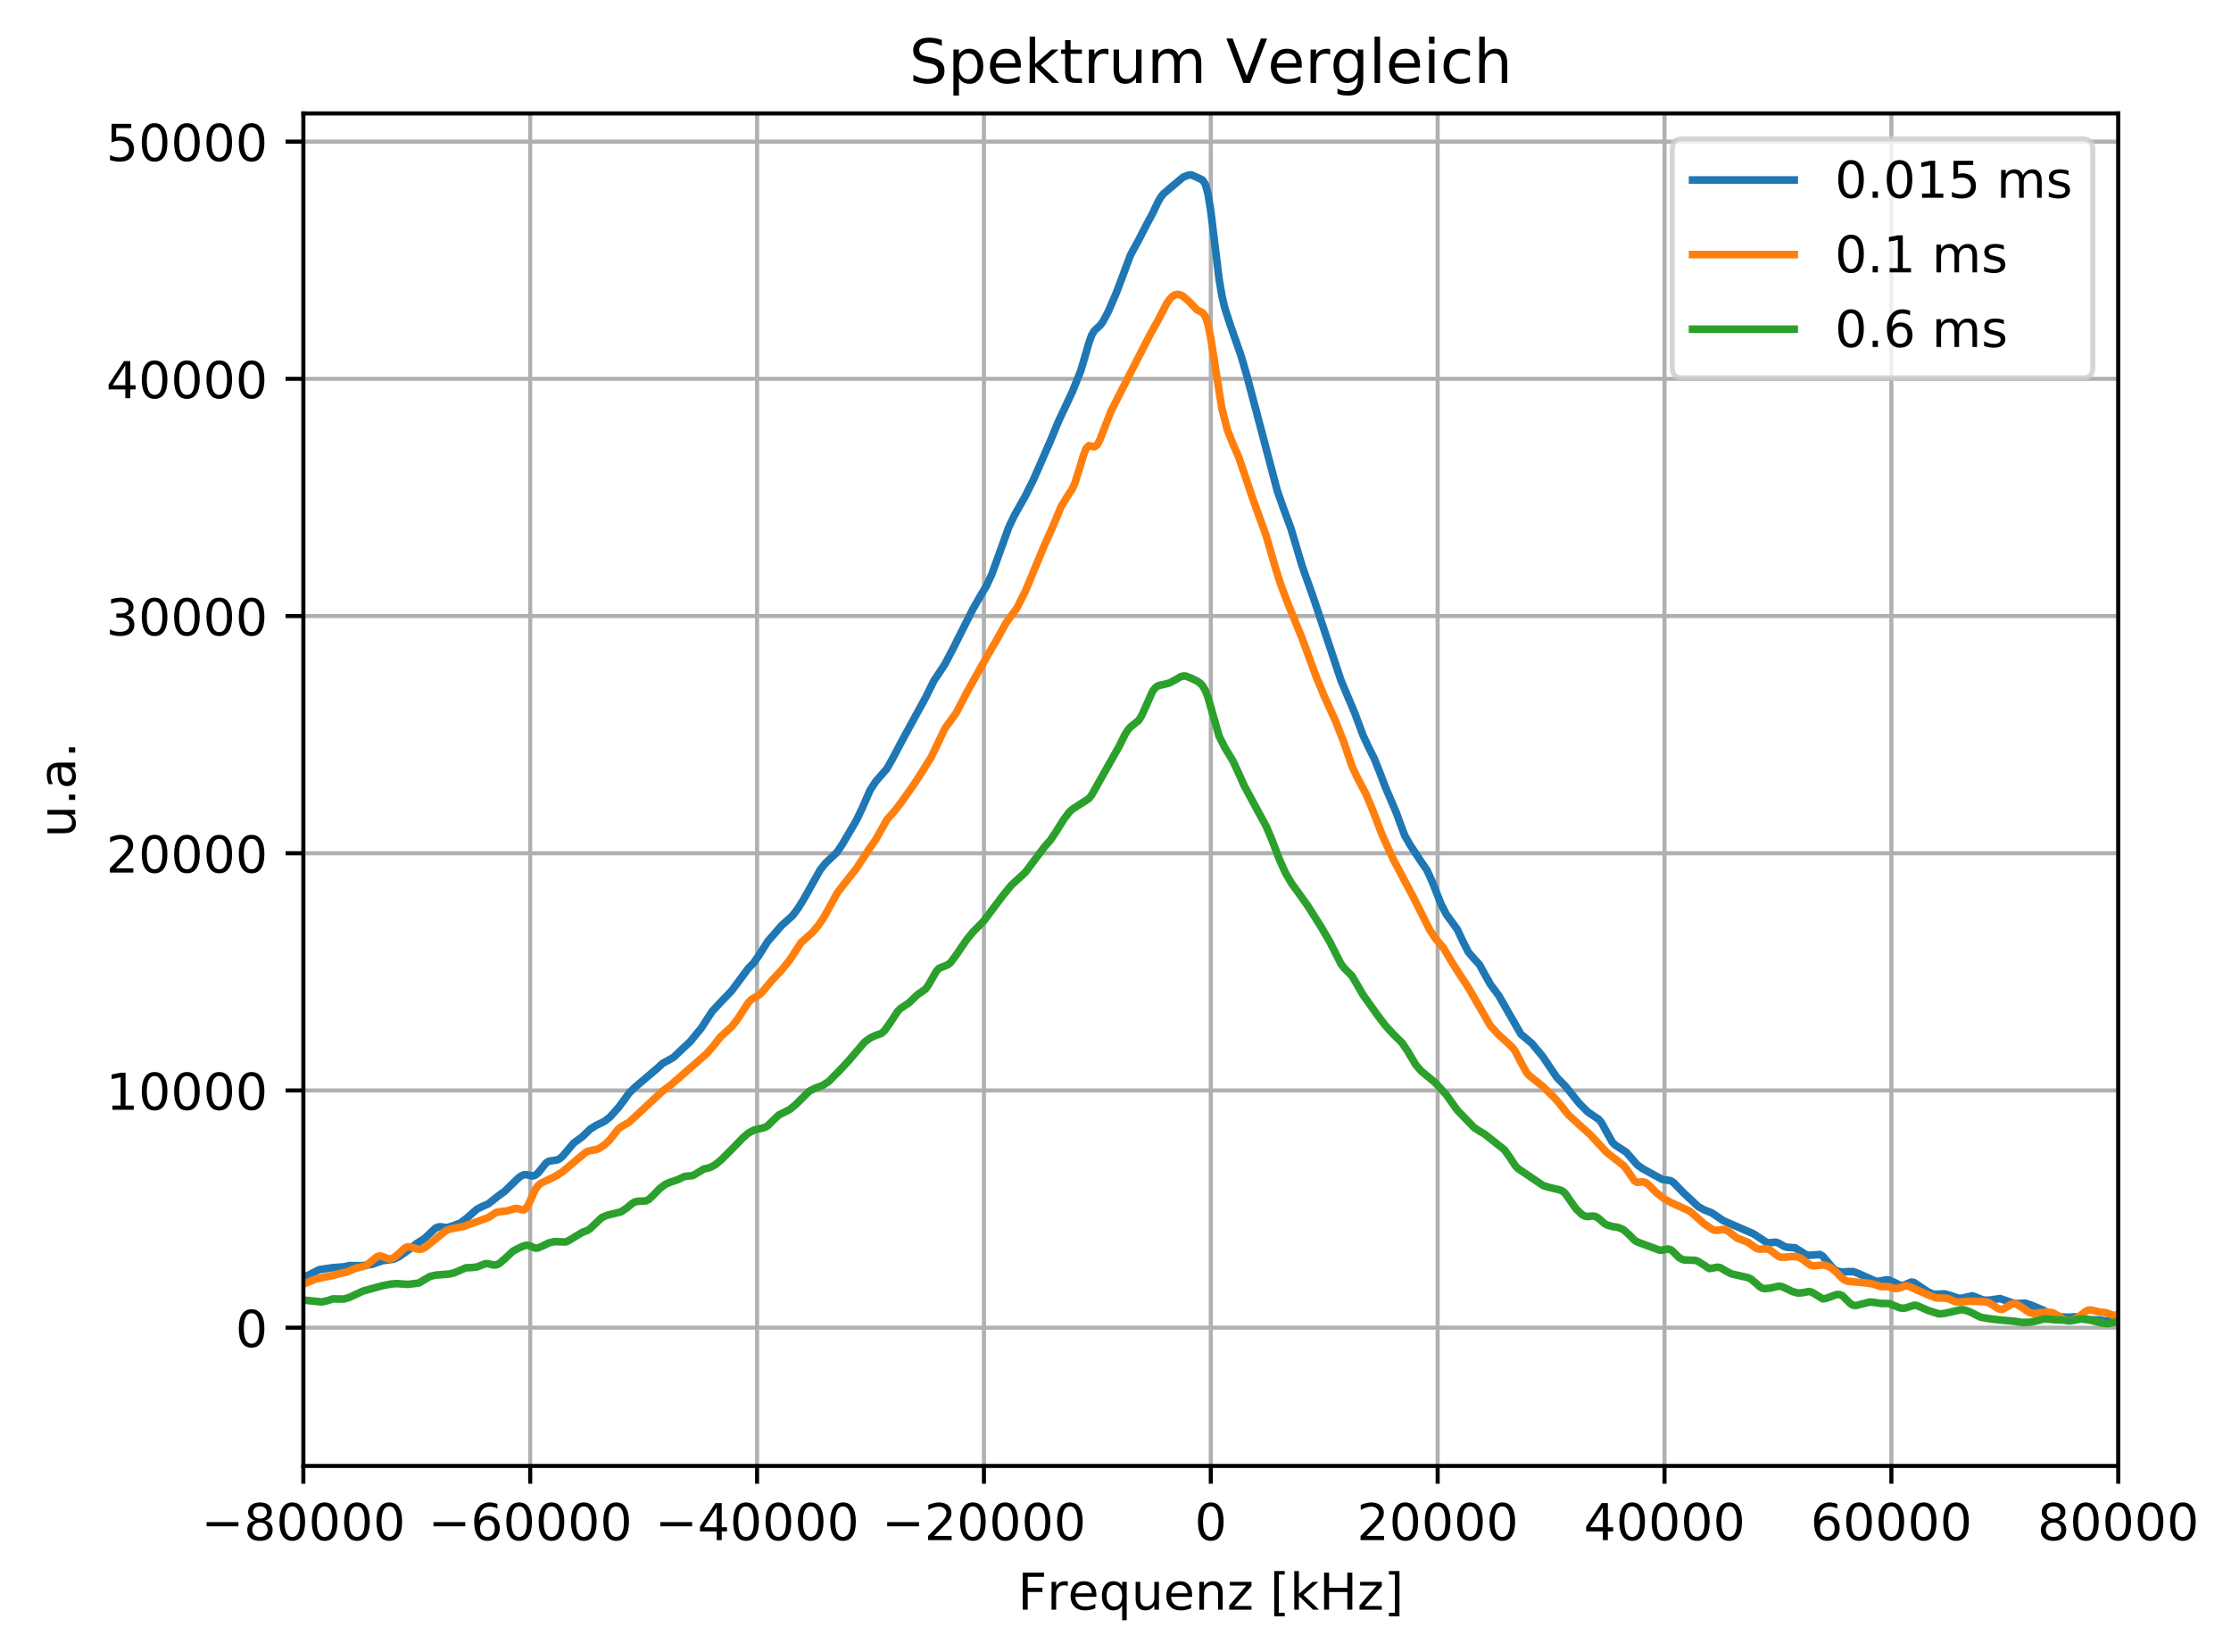 <?xml version="1.0" encoding="utf-8" standalone="no"?>
<!DOCTYPE svg PUBLIC "-//W3C//DTD SVG 1.1//EN"
  "http://www.w3.org/Graphics/SVG/1.1/DTD/svg11.dtd">
<!-- Created with matplotlib (http://matplotlib.org/) -->
<svg height="325pt" version="1.1" viewBox="0 0 439 325" width="439pt" xmlns="http://www.w3.org/2000/svg" xmlns:xlink="http://www.w3.org/1999/xlink">
 <defs>
  <style type="text/css">
*{stroke-linecap:butt;stroke-linejoin:round;}
  </style>
 </defs>
 <g id="figure_1">
  <g id="patch_1">
   <path d="M 0 325.986 
L 439.917 325.986 
L 439.917 0 
L 0 0 
z
" style="fill:#ffffff;"/>
  </g>
  <g id="axes_1">
   <g id="patch_2">
    <path d="M 59.691 288.43 
L 416.811 288.43 
L 416.811 22.318 
L 59.691 22.318 
z
" style="fill:#ffffff;"/>
   </g>
   <g id="matplotlib.axis_1">
    <g id="xtick_1">
     <g id="line2d_1">
      <path clip-path="url(#p0f3b736507)" d="M 59.691 288.43 
L 59.691 22.318 
" style="fill:none;stroke:#b0b0b0;stroke-linecap:square;stroke-width:0.8;"/>
     </g>
     <g id="line2d_2">
      <defs>
       <path d="M 0 0 
L 0 3.5 
" id="m6b8bca18de" style="stroke:#000000;stroke-width:0.8;"/>
      </defs>
      <g>
       <use style="stroke:#000000;stroke-width:0.8;" x="59.691" xlink:href="#m6b8bca18de" y="288.43"/>
      </g>
     </g>
     <g id="text_1">
      <!-- −80000 -->
      <defs>
       <path d="M 10.594 35.5 
L 73.188 35.5 
L 73.188 27.203 
L 10.594 27.203 
z
" id="DejaVuSans-2212"/>
       <path d="M 31.781 34.625 
Q 24.75 34.625 20.719 30.859 
Q 16.703 27.094 16.703 20.516 
Q 16.703 13.922 20.719 10.156 
Q 24.75 6.391 31.781 6.391 
Q 38.812 6.391 42.859 10.172 
Q 46.922 13.969 46.922 20.516 
Q 46.922 27.094 42.891 30.859 
Q 38.875 34.625 31.781 34.625 
M 21.922 38.812 
Q 15.578 40.375 12.031 44.719 
Q 8.5 49.078 8.5 55.328 
Q 8.5 64.062 14.719 69.141 
Q 20.953 74.219 31.781 74.219 
Q 42.672 74.219 48.875 69.141 
Q 55.078 64.062 55.078 55.328 
Q 55.078 49.078 51.531 44.719 
Q 48 40.375 41.703 38.812 
Q 48.828 37.156 52.797 32.312 
Q 56.781 27.484 56.781 20.516 
Q 56.781 9.906 50.312 4.234 
Q 43.844 -1.422 31.781 -1.422 
Q 19.734 -1.422 13.25 4.234 
Q 6.781 9.906 6.781 20.516 
Q 6.781 27.484 10.781 32.312 
Q 14.797 37.156 21.922 38.812 
M 18.312 54.391 
Q 18.312 48.734 21.844 45.562 
Q 25.391 42.391 31.781 42.391 
Q 38.141 42.391 41.719 45.562 
Q 45.312 48.734 45.312 54.391 
Q 45.312 60.062 41.719 63.234 
Q 38.141 66.406 31.781 66.406 
Q 25.391 66.406 21.844 63.234 
Q 18.312 60.062 18.312 54.391 
" id="DejaVuSans-38"/>
       <path d="M 31.781 66.406 
Q 24.172 66.406 20.328 58.906 
Q 16.5 51.422 16.5 36.375 
Q 16.5 21.391 20.328 13.891 
Q 24.172 6.391 31.781 6.391 
Q 39.453 6.391 43.281 13.891 
Q 47.125 21.391 47.125 36.375 
Q 47.125 51.422 43.281 58.906 
Q 39.453 66.406 31.781 66.406 
M 31.781 74.219 
Q 44.047 74.219 50.516 64.516 
Q 56.984 54.828 56.984 36.375 
Q 56.984 17.969 50.516 8.266 
Q 44.047 -1.422 31.781 -1.422 
Q 19.531 -1.422 13.062 8.266 
Q 6.594 17.969 6.594 36.375 
Q 6.594 54.828 13.062 64.516 
Q 19.531 74.219 31.781 74.219 
" id="DejaVuSans-30"/>
      </defs>
      <g transform="translate(39.595 303.029)scale(0.1 -0.1)">
       <use xlink:href="#DejaVuSans-2212"/>
       <use x="83.789" xlink:href="#DejaVuSans-38"/>
       <use x="147.412" xlink:href="#DejaVuSans-30"/>
       <use x="211.035" xlink:href="#DejaVuSans-30"/>
       <use x="274.658" xlink:href="#DejaVuSans-30"/>
       <use x="338.281" xlink:href="#DejaVuSans-30"/>
      </g>
     </g>
    </g>
    <g id="xtick_2">
     <g id="line2d_3">
      <path clip-path="url(#p0f3b736507)" d="M 104.331 288.43 
L 104.331 22.318 
" style="fill:none;stroke:#b0b0b0;stroke-linecap:square;stroke-width:0.8;"/>
     </g>
     <g id="line2d_4">
      <g>
       <use style="stroke:#000000;stroke-width:0.8;" x="104.331" xlink:href="#m6b8bca18de" y="288.43"/>
      </g>
     </g>
     <g id="text_2">
      <!-- −60000 -->
      <defs>
       <path d="M 33.016 40.375 
Q 26.375 40.375 22.484 35.828 
Q 18.609 31.297 18.609 23.391 
Q 18.609 15.531 22.484 10.953 
Q 26.375 6.391 33.016 6.391 
Q 39.656 6.391 43.531 10.953 
Q 47.406 15.531 47.406 23.391 
Q 47.406 31.297 43.531 35.828 
Q 39.656 40.375 33.016 40.375 
M 52.594 71.297 
L 52.594 62.312 
Q 48.875 64.062 45.094 64.984 
Q 41.312 65.922 37.594 65.922 
Q 27.828 65.922 22.672 59.328 
Q 17.531 52.734 16.797 39.406 
Q 19.672 43.656 24.016 45.922 
Q 28.375 48.188 33.594 48.188 
Q 44.578 48.188 50.953 41.516 
Q 57.328 34.859 57.328 23.391 
Q 57.328 12.156 50.688 5.359 
Q 44.047 -1.422 33.016 -1.422 
Q 20.359 -1.422 13.672 8.266 
Q 6.984 17.969 6.984 36.375 
Q 6.984 53.656 15.188 63.938 
Q 23.391 74.219 37.203 74.219 
Q 40.922 74.219 44.703 73.484 
Q 48.484 72.75 52.594 71.297 
" id="DejaVuSans-36"/>
      </defs>
      <g transform="translate(84.235 303.029)scale(0.1 -0.1)">
       <use xlink:href="#DejaVuSans-2212"/>
       <use x="83.789" xlink:href="#DejaVuSans-36"/>
       <use x="147.412" xlink:href="#DejaVuSans-30"/>
       <use x="211.035" xlink:href="#DejaVuSans-30"/>
       <use x="274.658" xlink:href="#DejaVuSans-30"/>
       <use x="338.281" xlink:href="#DejaVuSans-30"/>
      </g>
     </g>
    </g>
    <g id="xtick_3">
     <g id="line2d_5">
      <path clip-path="url(#p0f3b736507)" d="M 148.971 288.43 
L 148.971 22.318 
" style="fill:none;stroke:#b0b0b0;stroke-linecap:square;stroke-width:0.8;"/>
     </g>
     <g id="line2d_6">
      <g>
       <use style="stroke:#000000;stroke-width:0.8;" x="148.971" xlink:href="#m6b8bca18de" y="288.43"/>
      </g>
     </g>
     <g id="text_3">
      <!-- −40000 -->
      <defs>
       <path d="M 37.797 64.312 
L 12.891 25.391 
L 37.797 25.391 
z
M 35.203 72.906 
L 47.609 72.906 
L 47.609 25.391 
L 58.016 25.391 
L 58.016 17.188 
L 47.609 17.188 
L 47.609 0 
L 37.797 0 
L 37.797 17.188 
L 4.891 17.188 
L 4.891 26.703 
z
" id="DejaVuSans-34"/>
      </defs>
      <g transform="translate(128.875 303.029)scale(0.1 -0.1)">
       <use xlink:href="#DejaVuSans-2212"/>
       <use x="83.789" xlink:href="#DejaVuSans-34"/>
       <use x="147.412" xlink:href="#DejaVuSans-30"/>
       <use x="211.035" xlink:href="#DejaVuSans-30"/>
       <use x="274.658" xlink:href="#DejaVuSans-30"/>
       <use x="338.281" xlink:href="#DejaVuSans-30"/>
      </g>
     </g>
    </g>
    <g id="xtick_4">
     <g id="line2d_7">
      <path clip-path="url(#p0f3b736507)" d="M 193.611 288.43 
L 193.611 22.318 
" style="fill:none;stroke:#b0b0b0;stroke-linecap:square;stroke-width:0.8;"/>
     </g>
     <g id="line2d_8">
      <g>
       <use style="stroke:#000000;stroke-width:0.8;" x="193.611" xlink:href="#m6b8bca18de" y="288.43"/>
      </g>
     </g>
     <g id="text_4">
      <!-- −20000 -->
      <defs>
       <path d="M 19.188 8.297 
L 53.609 8.297 
L 53.609 0 
L 7.328 0 
L 7.328 8.297 
Q 12.938 14.109 22.625 23.891 
Q 32.328 33.688 34.812 36.531 
Q 39.547 41.844 41.422 45.531 
Q 43.312 49.219 43.312 52.781 
Q 43.312 58.594 39.234 62.25 
Q 35.156 65.922 28.609 65.922 
Q 23.969 65.922 18.812 64.312 
Q 13.672 62.703 7.812 59.422 
L 7.812 69.391 
Q 13.766 71.781 18.938 73 
Q 24.125 74.219 28.422 74.219 
Q 39.75 74.219 46.484 68.547 
Q 53.219 62.891 53.219 53.422 
Q 53.219 48.922 51.531 44.891 
Q 49.859 40.875 45.406 35.406 
Q 44.188 33.984 37.641 27.219 
Q 31.109 20.453 19.188 8.297 
" id="DejaVuSans-32"/>
      </defs>
      <g transform="translate(173.515 303.029)scale(0.1 -0.1)">
       <use xlink:href="#DejaVuSans-2212"/>
       <use x="83.789" xlink:href="#DejaVuSans-32"/>
       <use x="147.412" xlink:href="#DejaVuSans-30"/>
       <use x="211.035" xlink:href="#DejaVuSans-30"/>
       <use x="274.658" xlink:href="#DejaVuSans-30"/>
       <use x="338.281" xlink:href="#DejaVuSans-30"/>
      </g>
     </g>
    </g>
    <g id="xtick_5">
     <g id="line2d_9">
      <path clip-path="url(#p0f3b736507)" d="M 238.251 288.43 
L 238.251 22.318 
" style="fill:none;stroke:#b0b0b0;stroke-linecap:square;stroke-width:0.8;"/>
     </g>
     <g id="line2d_10">
      <g>
       <use style="stroke:#000000;stroke-width:0.8;" x="238.251" xlink:href="#m6b8bca18de" y="288.43"/>
      </g>
     </g>
     <g id="text_5">
      <!-- 0 -->
      <g transform="translate(235.069 303.029)scale(0.1 -0.1)">
       <use xlink:href="#DejaVuSans-30"/>
      </g>
     </g>
    </g>
    <g id="xtick_6">
     <g id="line2d_11">
      <path clip-path="url(#p0f3b736507)" d="M 282.891 288.43 
L 282.891 22.318 
" style="fill:none;stroke:#b0b0b0;stroke-linecap:square;stroke-width:0.8;"/>
     </g>
     <g id="line2d_12">
      <g>
       <use style="stroke:#000000;stroke-width:0.8;" x="282.891" xlink:href="#m6b8bca18de" y="288.43"/>
      </g>
     </g>
     <g id="text_6">
      <!-- 20000 -->
      <g transform="translate(266.984 303.029)scale(0.1 -0.1)">
       <use xlink:href="#DejaVuSans-32"/>
       <use x="63.623" xlink:href="#DejaVuSans-30"/>
       <use x="127.246" xlink:href="#DejaVuSans-30"/>
       <use x="190.869" xlink:href="#DejaVuSans-30"/>
       <use x="254.492" xlink:href="#DejaVuSans-30"/>
      </g>
     </g>
    </g>
    <g id="xtick_7">
     <g id="line2d_13">
      <path clip-path="url(#p0f3b736507)" d="M 327.531 288.43 
L 327.531 22.318 
" style="fill:none;stroke:#b0b0b0;stroke-linecap:square;stroke-width:0.8;"/>
     </g>
     <g id="line2d_14">
      <g>
       <use style="stroke:#000000;stroke-width:0.8;" x="327.531" xlink:href="#m6b8bca18de" y="288.43"/>
      </g>
     </g>
     <g id="text_7">
      <!-- 40000 -->
      <g transform="translate(311.624 303.029)scale(0.1 -0.1)">
       <use xlink:href="#DejaVuSans-34"/>
       <use x="63.623" xlink:href="#DejaVuSans-30"/>
       <use x="127.246" xlink:href="#DejaVuSans-30"/>
       <use x="190.869" xlink:href="#DejaVuSans-30"/>
       <use x="254.492" xlink:href="#DejaVuSans-30"/>
      </g>
     </g>
    </g>
    <g id="xtick_8">
     <g id="line2d_15">
      <path clip-path="url(#p0f3b736507)" d="M 372.171 288.43 
L 372.171 22.318 
" style="fill:none;stroke:#b0b0b0;stroke-linecap:square;stroke-width:0.8;"/>
     </g>
     <g id="line2d_16">
      <g>
       <use style="stroke:#000000;stroke-width:0.8;" x="372.171" xlink:href="#m6b8bca18de" y="288.43"/>
      </g>
     </g>
     <g id="text_8">
      <!-- 60000 -->
      <g transform="translate(356.264 303.029)scale(0.1 -0.1)">
       <use xlink:href="#DejaVuSans-36"/>
       <use x="63.623" xlink:href="#DejaVuSans-30"/>
       <use x="127.246" xlink:href="#DejaVuSans-30"/>
       <use x="190.869" xlink:href="#DejaVuSans-30"/>
       <use x="254.492" xlink:href="#DejaVuSans-30"/>
      </g>
     </g>
    </g>
    <g id="xtick_9">
     <g id="line2d_17">
      <path clip-path="url(#p0f3b736507)" d="M 416.811 288.43 
L 416.811 22.318 
" style="fill:none;stroke:#b0b0b0;stroke-linecap:square;stroke-width:0.8;"/>
     </g>
     <g id="line2d_18">
      <g>
       <use style="stroke:#000000;stroke-width:0.8;" x="416.811" xlink:href="#m6b8bca18de" y="288.43"/>
      </g>
     </g>
     <g id="text_9">
      <!-- 80000 -->
      <g transform="translate(400.904 303.029)scale(0.1 -0.1)">
       <use xlink:href="#DejaVuSans-38"/>
       <use x="63.623" xlink:href="#DejaVuSans-30"/>
       <use x="127.246" xlink:href="#DejaVuSans-30"/>
       <use x="190.869" xlink:href="#DejaVuSans-30"/>
       <use x="254.492" xlink:href="#DejaVuSans-30"/>
      </g>
     </g>
    </g>
    <g id="text_10">
     <!-- Frequenz [kHz] -->
     <defs>
      <path d="M 9.812 72.906 
L 51.703 72.906 
L 51.703 64.594 
L 19.672 64.594 
L 19.672 43.109 
L 48.578 43.109 
L 48.578 34.812 
L 19.672 34.812 
L 19.672 0 
L 9.812 0 
z
" id="DejaVuSans-46"/>
      <path d="M 41.109 46.297 
Q 39.594 47.172 37.812 47.578 
Q 36.031 48 33.891 48 
Q 26.266 48 22.188 43.047 
Q 18.109 38.094 18.109 28.812 
L 18.109 0 
L 9.078 0 
L 9.078 54.688 
L 18.109 54.688 
L 18.109 46.188 
Q 20.953 51.172 25.484 53.578 
Q 30.031 56 36.531 56 
Q 37.453 56 38.578 55.875 
Q 39.703 55.766 41.062 55.516 
z
" id="DejaVuSans-72"/>
      <path d="M 56.203 29.594 
L 56.203 25.203 
L 14.891 25.203 
Q 15.484 15.922 20.484 11.062 
Q 25.484 6.203 34.422 6.203 
Q 39.594 6.203 44.453 7.469 
Q 49.312 8.734 54.109 11.281 
L 54.109 2.781 
Q 49.266 0.734 44.188 -0.344 
Q 39.109 -1.422 33.891 -1.422 
Q 20.797 -1.422 13.156 6.188 
Q 5.516 13.812 5.516 26.812 
Q 5.516 40.234 12.766 48.109 
Q 20.016 56 32.328 56 
Q 43.359 56 49.781 48.891 
Q 56.203 41.797 56.203 29.594 
M 47.219 32.234 
Q 47.125 39.594 43.094 43.984 
Q 39.062 48.391 32.422 48.391 
Q 24.906 48.391 20.391 44.141 
Q 15.875 39.891 15.188 32.172 
z
" id="DejaVuSans-65"/>
      <path d="M 14.797 27.297 
Q 14.797 17.391 18.875 11.75 
Q 22.953 6.109 30.078 6.109 
Q 37.203 6.109 41.297 11.75 
Q 45.406 17.391 45.406 27.297 
Q 45.406 37.203 41.297 42.844 
Q 37.203 48.484 30.078 48.484 
Q 22.953 48.484 18.875 42.844 
Q 14.797 37.203 14.797 27.297 
M 45.406 8.203 
Q 42.578 3.328 38.25 0.953 
Q 33.938 -1.422 27.875 -1.422 
Q 17.969 -1.422 11.734 6.484 
Q 5.516 14.406 5.516 27.297 
Q 5.516 40.188 11.734 48.094 
Q 17.969 56 27.875 56 
Q 33.938 56 38.25 53.625 
Q 42.578 51.266 45.406 46.391 
L 45.406 54.688 
L 54.391 54.688 
L 54.391 -20.797 
L 45.406 -20.797 
z
" id="DejaVuSans-71"/>
      <path d="M 8.5 21.578 
L 8.5 54.688 
L 17.484 54.688 
L 17.484 21.922 
Q 17.484 14.156 20.5 10.266 
Q 23.531 6.391 29.594 6.391 
Q 36.859 6.391 41.078 11.031 
Q 45.312 15.672 45.312 23.688 
L 45.312 54.688 
L 54.297 54.688 
L 54.297 0 
L 45.312 0 
L 45.312 8.406 
Q 42.047 3.422 37.719 1 
Q 33.406 -1.422 27.688 -1.422 
Q 18.266 -1.422 13.375 4.438 
Q 8.5 10.297 8.5 21.578 
M 31.109 56 
z
" id="DejaVuSans-75"/>
      <path d="M 54.891 33.016 
L 54.891 0 
L 45.906 0 
L 45.906 32.719 
Q 45.906 40.484 42.875 44.328 
Q 39.844 48.188 33.797 48.188 
Q 26.516 48.188 22.312 43.547 
Q 18.109 38.922 18.109 30.906 
L 18.109 0 
L 9.078 0 
L 9.078 54.688 
L 18.109 54.688 
L 18.109 46.188 
Q 21.344 51.125 25.703 53.562 
Q 30.078 56 35.797 56 
Q 45.219 56 50.047 50.172 
Q 54.891 44.344 54.891 33.016 
" id="DejaVuSans-6e"/>
      <path d="M 5.516 54.688 
L 48.188 54.688 
L 48.188 46.484 
L 14.406 7.172 
L 48.188 7.172 
L 48.188 0 
L 4.297 0 
L 4.297 8.203 
L 38.094 47.516 
L 5.516 47.516 
z
" id="DejaVuSans-7a"/>
      <path id="DejaVuSans-20"/>
      <path d="M 8.594 75.984 
L 29.297 75.984 
L 29.297 69 
L 17.578 69 
L 17.578 -6.203 
L 29.297 -6.203 
L 29.297 -13.188 
L 8.594 -13.188 
z
" id="DejaVuSans-5b"/>
      <path d="M 9.078 75.984 
L 18.109 75.984 
L 18.109 31.109 
L 44.922 54.688 
L 56.391 54.688 
L 27.391 29.109 
L 57.625 0 
L 45.906 0 
L 18.109 26.703 
L 18.109 0 
L 9.078 0 
z
" id="DejaVuSans-6b"/>
      <path d="M 9.812 72.906 
L 19.672 72.906 
L 19.672 43.016 
L 55.516 43.016 
L 55.516 72.906 
L 65.375 72.906 
L 65.375 0 
L 55.516 0 
L 55.516 34.719 
L 19.672 34.719 
L 19.672 0 
L 9.812 0 
z
" id="DejaVuSans-48"/>
      <path d="M 30.422 75.984 
L 30.422 -13.188 
L 9.719 -13.188 
L 9.719 -6.203 
L 21.391 -6.203 
L 21.391 69 
L 9.719 69 
L 9.719 75.984 
z
" id="DejaVuSans-5d"/>
     </defs>
     <g transform="translate(200.267 316.707)scale(0.1 -0.1)">
      <use xlink:href="#DejaVuSans-46"/>
      <use x="57.41" xlink:href="#DejaVuSans-72"/>
      <use x="98.492" xlink:href="#DejaVuSans-65"/>
      <use x="160.016" xlink:href="#DejaVuSans-71"/>
      <use x="223.492" xlink:href="#DejaVuSans-75"/>
      <use x="286.871" xlink:href="#DejaVuSans-65"/>
      <use x="348.395" xlink:href="#DejaVuSans-6e"/>
      <use x="411.773" xlink:href="#DejaVuSans-7a"/>
      <use x="464.264" xlink:href="#DejaVuSans-20"/>
      <use x="496.051" xlink:href="#DejaVuSans-5b"/>
      <use x="535.064" xlink:href="#DejaVuSans-6b"/>
      <use x="592.975" xlink:href="#DejaVuSans-48"/>
      <use x="668.17" xlink:href="#DejaVuSans-7a"/>
      <use x="720.66" xlink:href="#DejaVuSans-5d"/>
     </g>
    </g>
   </g>
   <g id="matplotlib.axis_2">
    <g id="ytick_1">
     <g id="line2d_19">
      <path clip-path="url(#p0f3b736507)" d="M 59.691 261.22 
L 416.811 261.22 
" style="fill:none;stroke:#b0b0b0;stroke-linecap:square;stroke-width:0.8;"/>
     </g>
     <g id="line2d_20">
      <defs>
       <path d="M 0 0 
L -3.5 0 
" id="m1552a49fc6" style="stroke:#000000;stroke-width:0.8;"/>
      </defs>
      <g>
       <use style="stroke:#000000;stroke-width:0.8;" x="59.691" xlink:href="#m1552a49fc6" y="261.22"/>
      </g>
     </g>
     <g id="text_11">
      <!-- 0 -->
      <g transform="translate(46.328 265.019)scale(0.1 -0.1)">
       <use xlink:href="#DejaVuSans-30"/>
      </g>
     </g>
    </g>
    <g id="ytick_2">
     <g id="line2d_21">
      <path clip-path="url(#p0f3b736507)" d="M 59.691 214.55 
L 416.811 214.55 
" style="fill:none;stroke:#b0b0b0;stroke-linecap:square;stroke-width:0.8;"/>
     </g>
     <g id="line2d_22">
      <g>
       <use style="stroke:#000000;stroke-width:0.8;" x="59.691" xlink:href="#m1552a49fc6" y="214.55"/>
      </g>
     </g>
     <g id="text_12">
      <!-- 10000 -->
      <defs>
       <path d="M 12.406 8.297 
L 28.516 8.297 
L 28.516 63.922 
L 10.984 60.406 
L 10.984 69.391 
L 28.422 72.906 
L 38.281 72.906 
L 38.281 8.297 
L 54.391 8.297 
L 54.391 0 
L 12.406 0 
z
" id="DejaVuSans-31"/>
      </defs>
      <g transform="translate(20.878 218.349)scale(0.1 -0.1)">
       <use xlink:href="#DejaVuSans-31"/>
       <use x="63.623" xlink:href="#DejaVuSans-30"/>
       <use x="127.246" xlink:href="#DejaVuSans-30"/>
       <use x="190.869" xlink:href="#DejaVuSans-30"/>
       <use x="254.492" xlink:href="#DejaVuSans-30"/>
      </g>
     </g>
    </g>
    <g id="ytick_3">
     <g id="line2d_23">
      <path clip-path="url(#p0f3b736507)" d="M 59.691 167.88 
L 416.811 167.88 
" style="fill:none;stroke:#b0b0b0;stroke-linecap:square;stroke-width:0.8;"/>
     </g>
     <g id="line2d_24">
      <g>
       <use style="stroke:#000000;stroke-width:0.8;" x="59.691" xlink:href="#m1552a49fc6" y="167.88"/>
      </g>
     </g>
     <g id="text_13">
      <!-- 20000 -->
      <g transform="translate(20.878 171.679)scale(0.1 -0.1)">
       <use xlink:href="#DejaVuSans-32"/>
       <use x="63.623" xlink:href="#DejaVuSans-30"/>
       <use x="127.246" xlink:href="#DejaVuSans-30"/>
       <use x="190.869" xlink:href="#DejaVuSans-30"/>
       <use x="254.492" xlink:href="#DejaVuSans-30"/>
      </g>
     </g>
    </g>
    <g id="ytick_4">
     <g id="line2d_25">
      <path clip-path="url(#p0f3b736507)" d="M 59.691 121.209 
L 416.811 121.209 
" style="fill:none;stroke:#b0b0b0;stroke-linecap:square;stroke-width:0.8;"/>
     </g>
     <g id="line2d_26">
      <g>
       <use style="stroke:#000000;stroke-width:0.8;" x="59.691" xlink:href="#m1552a49fc6" y="121.209"/>
      </g>
     </g>
     <g id="text_14">
      <!-- 30000 -->
      <defs>
       <path d="M 40.578 39.312 
Q 47.656 37.797 51.625 33 
Q 55.609 28.219 55.609 21.188 
Q 55.609 10.406 48.188 4.484 
Q 40.766 -1.422 27.094 -1.422 
Q 22.516 -1.422 17.656 -0.516 
Q 12.797 0.391 7.625 2.203 
L 7.625 11.719 
Q 11.719 9.328 16.594 8.109 
Q 21.484 6.891 26.812 6.891 
Q 36.078 6.891 40.938 10.547 
Q 45.797 14.203 45.797 21.188 
Q 45.797 27.641 41.281 31.266 
Q 36.766 34.906 28.719 34.906 
L 20.219 34.906 
L 20.219 43.016 
L 29.109 43.016 
Q 36.375 43.016 40.234 45.922 
Q 44.094 48.828 44.094 54.297 
Q 44.094 59.906 40.109 62.906 
Q 36.141 65.922 28.719 65.922 
Q 24.656 65.922 20.016 65.031 
Q 15.375 64.156 9.812 62.312 
L 9.812 71.094 
Q 15.438 72.656 20.344 73.438 
Q 25.25 74.219 29.594 74.219 
Q 40.828 74.219 47.359 69.109 
Q 53.906 64.016 53.906 55.328 
Q 53.906 49.266 50.438 45.094 
Q 46.969 40.922 40.578 39.312 
" id="DejaVuSans-33"/>
      </defs>
      <g transform="translate(20.878 125.008)scale(0.1 -0.1)">
       <use xlink:href="#DejaVuSans-33"/>
       <use x="63.623" xlink:href="#DejaVuSans-30"/>
       <use x="127.246" xlink:href="#DejaVuSans-30"/>
       <use x="190.869" xlink:href="#DejaVuSans-30"/>
       <use x="254.492" xlink:href="#DejaVuSans-30"/>
      </g>
     </g>
    </g>
    <g id="ytick_5">
     <g id="line2d_27">
      <path clip-path="url(#p0f3b736507)" d="M 59.691 74.539 
L 416.811 74.539 
" style="fill:none;stroke:#b0b0b0;stroke-linecap:square;stroke-width:0.8;"/>
     </g>
     <g id="line2d_28">
      <g>
       <use style="stroke:#000000;stroke-width:0.8;" x="59.691" xlink:href="#m1552a49fc6" y="74.539"/>
      </g>
     </g>
     <g id="text_15">
      <!-- 40000 -->
      <g transform="translate(20.878 78.338)scale(0.1 -0.1)">
       <use xlink:href="#DejaVuSans-34"/>
       <use x="63.623" xlink:href="#DejaVuSans-30"/>
       <use x="127.246" xlink:href="#DejaVuSans-30"/>
       <use x="190.869" xlink:href="#DejaVuSans-30"/>
       <use x="254.492" xlink:href="#DejaVuSans-30"/>
      </g>
     </g>
    </g>
    <g id="ytick_6">
     <g id="line2d_29">
      <path clip-path="url(#p0f3b736507)" d="M 59.691 27.868 
L 416.811 27.868 
" style="fill:none;stroke:#b0b0b0;stroke-linecap:square;stroke-width:0.8;"/>
     </g>
     <g id="line2d_30">
      <g>
       <use style="stroke:#000000;stroke-width:0.8;" x="59.691" xlink:href="#m1552a49fc6" y="27.868"/>
      </g>
     </g>
     <g id="text_16">
      <!-- 50000 -->
      <defs>
       <path d="M 10.797 72.906 
L 49.516 72.906 
L 49.516 64.594 
L 19.828 64.594 
L 19.828 46.734 
Q 21.969 47.469 24.109 47.828 
Q 26.266 48.188 28.422 48.188 
Q 40.625 48.188 47.75 41.5 
Q 54.891 34.812 54.891 23.391 
Q 54.891 11.625 47.562 5.094 
Q 40.234 -1.422 26.906 -1.422 
Q 22.312 -1.422 17.547 -0.641 
Q 12.797 0.141 7.719 1.703 
L 7.719 11.625 
Q 12.109 9.234 16.797 8.062 
Q 21.484 6.891 26.703 6.891 
Q 35.156 6.891 40.078 11.328 
Q 45.016 15.766 45.016 23.391 
Q 45.016 31 40.078 35.438 
Q 35.156 39.891 26.703 39.891 
Q 22.75 39.891 18.812 39.016 
Q 14.891 38.141 10.797 36.281 
z
" id="DejaVuSans-35"/>
      </defs>
      <g transform="translate(20.878 31.668)scale(0.1 -0.1)">
       <use xlink:href="#DejaVuSans-35"/>
       <use x="63.623" xlink:href="#DejaVuSans-30"/>
       <use x="127.246" xlink:href="#DejaVuSans-30"/>
       <use x="190.869" xlink:href="#DejaVuSans-30"/>
       <use x="254.492" xlink:href="#DejaVuSans-30"/>
      </g>
     </g>
    </g>
    <g id="text_17">
     <!-- u.a. -->
     <defs>
      <path d="M 10.688 12.406 
L 21 12.406 
L 21 0 
L 10.688 0 
z
" id="DejaVuSans-2e"/>
      <path d="M 34.281 27.484 
Q 23.391 27.484 19.188 25 
Q 14.984 22.516 14.984 16.5 
Q 14.984 11.719 18.141 8.906 
Q 21.297 6.109 26.703 6.109 
Q 34.188 6.109 38.703 11.406 
Q 43.219 16.703 43.219 25.484 
L 43.219 27.484 
z
M 52.203 31.203 
L 52.203 0 
L 43.219 0 
L 43.219 8.297 
Q 40.141 3.328 35.547 0.953 
Q 30.953 -1.422 24.312 -1.422 
Q 15.922 -1.422 10.953 3.297 
Q 6 8.016 6 15.922 
Q 6 25.141 12.172 29.828 
Q 18.359 34.516 30.609 34.516 
L 43.219 34.516 
L 43.219 35.406 
Q 43.219 41.609 39.141 45 
Q 35.062 48.391 27.688 48.391 
Q 23 48.391 18.547 47.266 
Q 14.109 46.141 10.016 43.891 
L 10.016 52.203 
Q 14.938 54.109 19.578 55.047 
Q 24.219 56 28.609 56 
Q 40.484 56 46.344 49.844 
Q 52.203 43.703 52.203 31.203 
" id="DejaVuSans-61"/>
     </defs>
     <g transform="translate(14.798 164.785)rotate(-90)scale(0.1 -0.1)">
      <use xlink:href="#DejaVuSans-75"/>
      <use x="63.379" xlink:href="#DejaVuSans-2e"/>
      <use x="95.166" xlink:href="#DejaVuSans-61"/>
      <use x="156.445" xlink:href="#DejaVuSans-2e"/>
     </g>
    </g>
   </g>
   <g id="line2d_31">
    <path clip-path="url(#p0f3b736507)" d="M 59.516 251.102 
L 60.061 251.107 
L 60.606 250.954 
L 62.786 249.816 
L 65.51 249.415 
L 67.69 249.247 
L 68.78 249.004 
L 69.87 249.01 
L 70.96 249.038 
L 73.139 248.777 
L 74.229 248.392 
L 75.319 248.035 
L 77.499 247.745 
L 78.589 247.205 
L 80.768 245.648 
L 81.858 244.758 
L 83.493 243.71 
L 85.672 241.663 
L 86.217 241.407 
L 86.762 241.368 
L 87.852 241.538 
L 88.942 241.255 
L 90.577 240.638 
L 91.667 239.821 
L 93.846 237.919 
L 94.936 237.35 
L 96.026 236.898 
L 97.116 236.043 
L 98.206 235.184 
L 99.296 234.403 
L 102.02 231.765 
L 102.565 231.367 
L 103.11 231.13 
L 103.655 231.128 
L 104.745 231.383 
L 105.29 231.25 
L 105.835 230.825 
L 107.469 228.805 
L 108.014 228.468 
L 109.649 228.211 
L 110.194 227.924 
L 110.739 227.446 
L 112.919 224.869 
L 114.553 223.689 
L 116.188 222.113 
L 117.278 221.436 
L 118.913 220.655 
L 120.003 219.797 
L 121.637 217.99 
L 122.727 216.541 
L 123.817 215.03 
L 124.907 213.96 
L 129.266 210.254 
L 130.356 209.246 
L 131.446 208.651 
L 132.536 208.035 
L 134.171 206.471 
L 135.805 204.943 
L 137.985 202.291 
L 139.075 200.607 
L 140.165 198.948 
L 141.799 197.201 
L 143.979 194.925 
L 147.249 190.529 
L 148.339 189.411 
L 149.428 187.832 
L 151.063 185.237 
L 153.788 182.105 
L 155.967 180.147 
L 157.057 178.69 
L 158.147 176.93 
L 161.417 171.109 
L 162.506 169.761 
L 164.686 167.695 
L 165.776 166.07 
L 168.501 161.425 
L 169.59 159.167 
L 171.225 155.446 
L 172.315 153.772 
L 174.495 151.271 
L 175.585 149.348 
L 177.764 145.234 
L 182.124 137.259 
L 183.758 133.959 
L 184.848 132.316 
L 185.938 130.674 
L 187.573 127.528 
L 191.387 119.942 
L 193.022 117.072 
L 194.112 115.265 
L 195.202 112.885 
L 197.381 106.84 
L 198.471 103.795 
L 199.561 101.49 
L 201.741 97.62 
L 203.376 94.329 
L 206.645 86.853 
L 208.28 82.9 
L 211.005 77.091 
L 212.639 73.034 
L 213.729 69.348 
L 214.274 67.42 
L 214.819 65.927 
L 215.364 65.034 
L 216.454 64.041 
L 216.999 63.337 
L 218.089 61.272 
L 219.723 57.481 
L 222.448 50.188 
L 224.083 47.172 
L 225.717 43.993 
L 226.807 41.971 
L 227.897 39.674 
L 228.442 38.747 
L 228.987 38.085 
L 232.801 34.857 
L 233.891 34.438 
L 234.436 34.414 
L 235.526 34.883 
L 236.616 35.418 
L 237.161 36.207 
L 237.706 38.148 
L 238.251 41.552 
L 239.885 54.915 
L 240.43 58.134 
L 240.975 60.498 
L 242.065 63.88 
L 244.245 70.126 
L 245.335 73.864 
L 251.329 96.532 
L 252.419 99.636 
L 254.053 104.082 
L 256.233 111.401 
L 258.413 117.522 
L 263.862 133.853 
L 266.587 140.321 
L 268.221 144.697 
L 269.311 147.045 
L 270.401 149.225 
L 271.491 151.942 
L 272.581 154.811 
L 274.76 159.929 
L 276.395 164.361 
L 277.485 166.271 
L 279.665 169.574 
L 280.755 171.151 
L 281.844 173.53 
L 283.479 177.696 
L 284.569 179.855 
L 285.659 181.35 
L 286.749 182.852 
L 287.839 185.163 
L 288.928 187.335 
L 290.018 188.589 
L 291.108 189.777 
L 292.198 191.759 
L 293.288 193.696 
L 294.923 195.901 
L 299.282 203.487 
L 300.372 204.398 
L 301.462 205.329 
L 303.641 207.978 
L 306.366 212.022 
L 308.001 213.675 
L 310.725 217.058 
L 312.36 218.719 
L 313.45 219.471 
L 314.54 220.192 
L 315.085 220.809 
L 316.174 222.79 
L 317.264 224.739 
L 317.809 225.284 
L 319.989 226.684 
L 321.079 227.933 
L 322.169 229.186 
L 323.258 229.964 
L 327.073 232.05 
L 328.708 232.288 
L 329.253 232.613 
L 330.342 233.739 
L 331.432 234.85 
L 333.067 236.366 
L 334.157 237.393 
L 335.247 238 
L 336.881 238.66 
L 339.061 240.146 
L 345.055 242.758 
L 347.78 244.562 
L 348.87 244.44 
L 349.415 244.407 
L 349.96 244.572 
L 351.049 245.217 
L 351.594 245.393 
L 353.229 245.506 
L 354.319 246.198 
L 355.409 246.873 
L 355.954 246.984 
L 358.133 246.823 
L 358.678 247.169 
L 359.768 248.453 
L 360.858 249.712 
L 361.403 250.051 
L 362.493 250.29 
L 363.583 250.203 
L 364.673 250.182 
L 365.762 250.607 
L 369.032 252.054 
L 369.577 252.113 
L 371.212 251.806 
L 371.756 251.87 
L 372.846 252.363 
L 373.936 252.903 
L 374.481 252.927 
L 376.116 252.247 
L 376.661 252.354 
L 377.751 253.1 
L 379.385 254.179 
L 380.475 254.659 
L 381.565 254.619 
L 382.655 254.577 
L 383.745 254.875 
L 385.38 255.432 
L 385.924 255.448 
L 388.104 254.948 
L 390.284 255.796 
L 391.374 255.813 
L 393.553 255.498 
L 394.643 255.872 
L 396.278 256.455 
L 397.368 256.47 
L 398.458 256.399 
L 399.548 256.731 
L 402.272 257.877 
L 403.362 258.675 
L 403.907 258.93 
L 404.997 259.082 
L 407.176 259.175 
L 408.266 259.085 
L 409.356 259.325 
L 410.446 259.611 
L 413.171 259.725 
L 414.26 259.903 
L 415.35 259.792 
L 416.985 259.219 
L 416.985 259.219 
" style="fill:none;stroke:#1f77b4;stroke-linecap:square;stroke-width:1.5;"/>
   </g>
   <g id="line2d_32">
    <path clip-path="url(#p0f3b736507)" d="M 59.516 252.71 
L 62.241 251.61 
L 64.421 251.168 
L 65.51 250.96 
L 66.6 250.634 
L 68.235 250.271 
L 69.87 249.582 
L 72.049 249.016 
L 73.139 248.099 
L 74.229 247.23 
L 74.774 247.109 
L 75.319 247.234 
L 76.409 247.678 
L 76.954 247.678 
L 77.499 247.456 
L 78.589 246.528 
L 79.678 245.522 
L 80.223 245.31 
L 80.768 245.352 
L 82.403 245.817 
L 82.948 245.751 
L 83.493 245.525 
L 84.583 244.711 
L 87.307 242.481 
L 87.852 242.093 
L 88.397 241.859 
L 91.122 241.326 
L 96.026 239.583 
L 97.661 238.536 
L 98.751 238.365 
L 99.84 238.235 
L 101.475 237.743 
L 102.02 237.821 
L 102.565 238.017 
L 103.11 238.051 
L 103.655 237.59 
L 104.2 236.56 
L 105.29 234.12 
L 105.835 233.323 
L 106.38 232.833 
L 107.469 232.303 
L 109.104 231.539 
L 110.739 230.522 
L 112.374 229.12 
L 115.098 226.856 
L 115.643 226.526 
L 116.733 226.274 
L 117.278 226.194 
L 117.823 225.999 
L 118.913 225.289 
L 120.003 224.255 
L 121.637 222.164 
L 122.182 221.725 
L 123.817 220.776 
L 130.356 214.693 
L 131.991 213.482 
L 139.075 207.29 
L 140.165 206.04 
L 141.799 203.994 
L 142.889 202.984 
L 143.979 202.017 
L 145.069 200.606 
L 147.249 197.27 
L 147.794 196.699 
L 148.883 196.047 
L 149.428 195.709 
L 149.973 195.188 
L 152.153 192.609 
L 153.788 190.875 
L 155.423 188.849 
L 157.602 185.495 
L 158.692 184.487 
L 159.782 183.549 
L 160.872 182.282 
L 161.962 180.721 
L 163.051 178.816 
L 164.686 175.785 
L 165.776 174.339 
L 168.501 170.89 
L 171.225 166.753 
L 172.315 165.212 
L 174.495 161.311 
L 176.13 159.446 
L 177.219 158.032 
L 179.944 154.172 
L 181.579 151.641 
L 183.214 149.019 
L 185.938 143.324 
L 188.118 140.33 
L 190.298 136.138 
L 194.112 129.32 
L 196.292 125.604 
L 197.926 122.61 
L 200.106 119.625 
L 201.741 116.376 
L 203.376 112.437 
L 205.555 107.192 
L 207.19 103.544 
L 208.825 99.615 
L 209.915 97.852 
L 211.005 96.178 
L 211.549 94.948 
L 212.639 91.459 
L 213.184 89.603 
L 213.729 88.234 
L 214.274 87.674 
L 215.364 87.906 
L 215.909 87.52 
L 216.454 86.462 
L 218.633 80.853 
L 225.173 68.03 
L 226.262 65.907 
L 227.897 62.968 
L 229.532 59.791 
L 230.077 58.976 
L 230.622 58.369 
L 231.167 58.013 
L 231.712 57.914 
L 232.256 58.029 
L 232.801 58.303 
L 233.891 59.238 
L 235.526 60.94 
L 236.616 61.523 
L 237.161 62.196 
L 237.706 63.799 
L 238.251 66.575 
L 240.43 80.359 
L 241.52 84.593 
L 242.61 87.343 
L 243.7 89.826 
L 244.79 92.99 
L 246.424 97.88 
L 249.149 105.423 
L 250.784 111.084 
L 251.874 114.645 
L 253.508 118.947 
L 256.233 125.63 
L 258.958 133.058 
L 260.592 137.014 
L 262.772 141.803 
L 264.407 145.975 
L 266.042 150.778 
L 267.131 153.091 
L 268.766 156.201 
L 269.856 158.761 
L 272.036 164.434 
L 274.215 169.191 
L 278.03 176.369 
L 281.299 182.891 
L 282.389 184.559 
L 284.024 186.493 
L 285.659 189.25 
L 287.294 191.823 
L 288.928 194.303 
L 293.288 201.849 
L 294.923 203.635 
L 296.557 205.104 
L 297.647 206.135 
L 298.192 206.891 
L 299.282 209.016 
L 300.372 211.011 
L 300.917 211.618 
L 303.641 213.816 
L 305.821 215.946 
L 306.911 217.199 
L 308.546 219.284 
L 310.725 221.274 
L 312.905 223.246 
L 316.174 226.753 
L 319.444 229.3 
L 319.989 229.953 
L 321.624 232.35 
L 322.169 232.63 
L 323.258 232.523 
L 323.803 232.661 
L 324.348 233.072 
L 325.983 234.719 
L 327.618 235.956 
L 328.708 236.562 
L 332.522 238.301 
L 335.247 240.733 
L 336.881 241.844 
L 337.426 242.05 
L 337.971 242.067 
L 339.061 241.882 
L 339.606 241.98 
L 340.151 242.301 
L 341.786 243.58 
L 343.965 244.442 
L 345.6 245.616 
L 346.145 245.778 
L 347.78 245.715 
L 348.325 245.978 
L 349.96 247.198 
L 350.505 247.37 
L 351.594 247.329 
L 352.684 247.211 
L 353.774 247.319 
L 354.319 247.526 
L 355.409 248.317 
L 355.954 248.734 
L 356.499 249.002 
L 357.044 249.078 
L 358.678 248.881 
L 359.223 248.959 
L 360.313 249.44 
L 361.403 250.371 
L 362.493 251.503 
L 363.038 251.883 
L 363.583 252.086 
L 364.673 252.19 
L 366.852 252.379 
L 368.487 252.611 
L 370.122 253.138 
L 371.756 253.172 
L 372.846 253.521 
L 373.391 253.501 
L 375.026 252.971 
L 375.571 253.067 
L 377.206 253.811 
L 379.385 254.766 
L 381.02 255.372 
L 382.11 255.394 
L 383.2 255.45 
L 384.835 256.138 
L 385.38 256.19 
L 387.559 256.016 
L 389.194 256.064 
L 390.829 256.153 
L 391.374 256.325 
L 392.464 256.999 
L 393.008 257.372 
L 393.553 257.603 
L 394.098 257.589 
L 395.188 256.952 
L 395.733 256.634 
L 396.278 256.513 
L 396.823 256.621 
L 397.913 257.269 
L 399.003 258.042 
L 399.548 258.322 
L 400.092 258.44 
L 401.182 258.307 
L 402.817 258.146 
L 403.907 258.295 
L 404.997 258.865 
L 406.087 259.56 
L 406.631 259.788 
L 407.176 259.866 
L 407.721 259.794 
L 408.811 259.279 
L 410.446 257.982 
L 410.991 257.756 
L 411.536 257.759 
L 413.171 258.157 
L 414.26 258.242 
L 415.895 258.809 
L 416.985 258.61 
L 416.985 258.61 
" style="fill:none;stroke:#ff7f0e;stroke-linecap:square;stroke-width:1.5;"/>
   </g>
   <g id="line2d_33">
    <path clip-path="url(#p0f3b736507)" d="M 59.516 255.777 
L 63.331 256.161 
L 64.421 255.912 
L 65.51 255.559 
L 66.6 255.581 
L 67.69 255.588 
L 68.78 255.253 
L 71.505 253.996 
L 75.319 252.946 
L 76.954 252.641 
L 78.044 252.55 
L 80.223 252.709 
L 82.403 252.444 
L 83.493 251.799 
L 84.583 251.148 
L 85.672 250.888 
L 87.307 250.756 
L 88.397 250.672 
L 89.487 250.394 
L 90.577 249.916 
L 91.667 249.444 
L 92.756 249.399 
L 93.846 249.28 
L 95.481 248.643 
L 96.026 248.643 
L 97.116 248.895 
L 97.661 248.867 
L 98.206 248.63 
L 99.296 247.704 
L 100.93 246.175 
L 102.02 245.594 
L 103.11 245.113 
L 103.655 244.997 
L 104.2 245.101 
L 105.29 245.559 
L 105.835 245.557 
L 106.924 245.076 
L 108.014 244.539 
L 109.104 244.285 
L 111.284 244.364 
L 111.829 244.14 
L 114.553 242.486 
L 115.643 242.061 
L 116.188 241.675 
L 118.368 239.593 
L 119.458 239.106 
L 122.182 238.436 
L 123.272 237.729 
L 124.362 236.807 
L 124.907 236.498 
L 125.452 236.357 
L 127.087 236.278 
L 127.631 236.025 
L 128.721 234.99 
L 129.811 233.853 
L 130.901 233.028 
L 131.991 232.554 
L 133.081 232.216 
L 134.715 231.474 
L 136.35 231.292 
L 138.53 229.992 
L 139.62 229.753 
L 140.71 229.197 
L 141.799 228.308 
L 143.979 226.134 
L 146.159 223.885 
L 147.249 222.945 
L 148.339 222.354 
L 150.518 221.819 
L 151.063 221.498 
L 152.153 220.419 
L 153.243 219.379 
L 154.333 218.847 
L 155.423 218.275 
L 156.512 217.385 
L 159.237 214.686 
L 160.327 214.138 
L 161.962 213.512 
L 163.051 212.798 
L 165.231 210.594 
L 166.866 208.852 
L 170.135 205.028 
L 171.225 204.23 
L 172.315 203.717 
L 173.405 203.343 
L 173.95 202.905 
L 175.04 201.41 
L 176.674 198.927 
L 177.219 198.41 
L 178.854 197.321 
L 180.489 195.74 
L 182.124 194.599 
L 182.669 193.85 
L 184.303 191.003 
L 184.848 190.472 
L 185.938 190.049 
L 186.483 189.828 
L 187.028 189.407 
L 188.118 187.953 
L 190.298 184.764 
L 191.387 183.442 
L 193.567 181.219 
L 197.381 176.143 
L 199.016 174.157 
L 201.741 171.657 
L 205.555 166.582 
L 206.645 165.372 
L 207.735 163.747 
L 209.37 161.138 
L 210.46 159.717 
L 211.005 159.221 
L 214.274 157.118 
L 214.819 156.403 
L 220.268 146.746 
L 221.358 144.535 
L 221.903 143.664 
L 222.448 143.04 
L 224.083 141.718 
L 224.628 140.854 
L 226.807 135.996 
L 227.352 135.295 
L 227.897 134.909 
L 228.987 134.663 
L 230.077 134.39 
L 231.167 133.825 
L 232.256 133.177 
L 232.801 133.002 
L 233.346 133.025 
L 234.436 133.458 
L 235.526 133.984 
L 236.071 134.343 
L 236.616 134.893 
L 237.161 135.803 
L 237.706 137.243 
L 239.885 144.835 
L 240.975 147.021 
L 242.61 149.72 
L 243.7 152.064 
L 244.79 154.52 
L 247.514 159.575 
L 249.149 162.564 
L 250.239 165.149 
L 251.874 169.387 
L 252.964 171.771 
L 254.053 173.66 
L 257.323 178.208 
L 260.048 182.524 
L 261.682 185.334 
L 263.862 189.634 
L 264.407 190.372 
L 266.042 192.026 
L 267.131 193.882 
L 268.221 195.769 
L 270.946 199.592 
L 272.581 201.745 
L 274.215 203.53 
L 275.85 205.142 
L 276.94 206.731 
L 278.575 209.485 
L 279.665 210.743 
L 282.389 212.993 
L 284.569 215.361 
L 286.749 218.424 
L 290.018 221.812 
L 291.108 222.531 
L 292.198 223.188 
L 296.012 226.208 
L 297.102 227.744 
L 298.192 229.383 
L 298.737 229.943 
L 303.641 233.251 
L 304.731 233.596 
L 306.911 234.113 
L 307.456 234.343 
L 308.001 234.81 
L 309.09 236.392 
L 310.18 237.911 
L 311.27 238.95 
L 311.815 239.253 
L 312.36 239.359 
L 313.45 239.256 
L 313.995 239.361 
L 314.54 239.698 
L 315.63 240.662 
L 316.174 241.009 
L 317.264 241.315 
L 318.354 241.479 
L 319.444 241.931 
L 320.534 242.906 
L 321.624 244.008 
L 322.169 244.351 
L 326.528 245.967 
L 327.073 245.975 
L 328.163 245.744 
L 328.708 245.869 
L 329.253 246.291 
L 330.342 247.389 
L 330.887 247.73 
L 331.432 247.9 
L 332.522 247.938 
L 333.612 247.971 
L 334.157 248.185 
L 336.337 249.593 
L 337.426 249.415 
L 337.971 249.326 
L 338.516 249.408 
L 339.606 250.068 
L 340.696 250.638 
L 343.965 251.38 
L 344.51 251.625 
L 345.6 252.546 
L 346.145 253.057 
L 346.69 253.41 
L 347.235 253.553 
L 348.325 253.439 
L 349.96 253.056 
L 350.505 253.103 
L 351.594 253.574 
L 352.684 254.113 
L 353.774 254.412 
L 354.864 254.322 
L 355.954 254.102 
L 356.499 254.231 
L 358.678 255.553 
L 359.223 255.489 
L 361.403 254.701 
L 361.948 254.691 
L 362.493 254.908 
L 363.583 255.97 
L 364.128 256.507 
L 364.673 256.815 
L 365.217 256.859 
L 367.942 256.178 
L 369.032 256.283 
L 370.122 256.459 
L 371.756 256.48 
L 372.846 256.925 
L 373.936 257.348 
L 374.481 257.403 
L 375.026 257.333 
L 376.661 256.8 
L 377.206 256.866 
L 379.385 257.829 
L 381.565 258.517 
L 382.655 258.413 
L 384.835 257.919 
L 385.924 257.683 
L 386.469 257.713 
L 387.559 258.077 
L 389.739 259.166 
L 391.374 259.454 
L 393.553 259.71 
L 396.278 259.952 
L 397.913 260.199 
L 399.548 260.14 
L 400.637 259.9 
L 402.272 259.492 
L 403.362 259.579 
L 404.452 259.67 
L 406.087 259.746 
L 407.176 259.893 
L 408.266 259.751 
L 409.356 259.509 
L 410.446 259.553 
L 413.715 260.323 
L 414.805 260.451 
L 415.895 260.191 
L 416.985 259.974 
L 416.985 259.974 
" style="fill:none;stroke:#2ca02c;stroke-linecap:square;stroke-width:1.5;"/>
   </g>
   <g id="patch_3">
    <path d="M 59.691 288.43 
L 59.691 22.318 
" style="fill:none;stroke:#000000;stroke-linecap:square;stroke-linejoin:miter;stroke-width:0.8;"/>
   </g>
   <g id="patch_4">
    <path d="M 416.811 288.43 
L 416.811 22.318 
" style="fill:none;stroke:#000000;stroke-linecap:square;stroke-linejoin:miter;stroke-width:0.8;"/>
   </g>
   <g id="patch_5">
    <path d="M 59.691 288.43 
L 416.811 288.43 
" style="fill:none;stroke:#000000;stroke-linecap:square;stroke-linejoin:miter;stroke-width:0.8;"/>
   </g>
   <g id="patch_6">
    <path d="M 59.691 22.318 
L 416.811 22.318 
" style="fill:none;stroke:#000000;stroke-linecap:square;stroke-linejoin:miter;stroke-width:0.8;"/>
   </g>
   <g id="text_18">
    <!-- Spektrum Vergleich -->
    <defs>
     <path d="M 53.516 70.516 
L 53.516 60.891 
Q 47.906 63.578 42.922 64.891 
Q 37.938 66.219 33.297 66.219 
Q 25.25 66.219 20.875 63.094 
Q 16.5 59.969 16.5 54.203 
Q 16.5 49.359 19.406 46.891 
Q 22.312 44.438 30.422 42.922 
L 36.375 41.703 
Q 47.406 39.594 52.656 34.297 
Q 57.906 29 57.906 20.125 
Q 57.906 9.516 50.797 4.047 
Q 43.703 -1.422 29.984 -1.422 
Q 24.812 -1.422 18.969 -0.25 
Q 13.141 0.922 6.891 3.219 
L 6.891 13.375 
Q 12.891 10.016 18.656 8.297 
Q 24.422 6.594 29.984 6.594 
Q 38.422 6.594 43.016 9.906 
Q 47.609 13.234 47.609 19.391 
Q 47.609 24.75 44.312 27.781 
Q 41.016 30.812 33.5 32.328 
L 27.484 33.5 
Q 16.453 35.688 11.516 40.375 
Q 6.594 45.062 6.594 53.422 
Q 6.594 63.094 13.406 68.656 
Q 20.219 74.219 32.172 74.219 
Q 37.312 74.219 42.625 73.281 
Q 47.953 72.359 53.516 70.516 
" id="DejaVuSans-53"/>
     <path d="M 18.109 8.203 
L 18.109 -20.797 
L 9.078 -20.797 
L 9.078 54.688 
L 18.109 54.688 
L 18.109 46.391 
Q 20.953 51.266 25.266 53.625 
Q 29.594 56 35.594 56 
Q 45.562 56 51.781 48.094 
Q 58.016 40.188 58.016 27.297 
Q 58.016 14.406 51.781 6.484 
Q 45.562 -1.422 35.594 -1.422 
Q 29.594 -1.422 25.266 0.953 
Q 20.953 3.328 18.109 8.203 
M 48.688 27.297 
Q 48.688 37.203 44.609 42.844 
Q 40.531 48.484 33.406 48.484 
Q 26.266 48.484 22.188 42.844 
Q 18.109 37.203 18.109 27.297 
Q 18.109 17.391 22.188 11.75 
Q 26.266 6.109 33.406 6.109 
Q 40.531 6.109 44.609 11.75 
Q 48.688 17.391 48.688 27.297 
" id="DejaVuSans-70"/>
     <path d="M 18.312 70.219 
L 18.312 54.688 
L 36.812 54.688 
L 36.812 47.703 
L 18.312 47.703 
L 18.312 18.016 
Q 18.312 11.328 20.141 9.422 
Q 21.969 7.516 27.594 7.516 
L 36.812 7.516 
L 36.812 0 
L 27.594 0 
Q 17.188 0 13.234 3.875 
Q 9.281 7.766 9.281 18.016 
L 9.281 47.703 
L 2.688 47.703 
L 2.688 54.688 
L 9.281 54.688 
L 9.281 70.219 
z
" id="DejaVuSans-74"/>
     <path d="M 52 44.188 
Q 55.375 50.25 60.062 53.125 
Q 64.75 56 71.094 56 
Q 79.641 56 84.281 50.016 
Q 88.922 44.047 88.922 33.016 
L 88.922 0 
L 79.891 0 
L 79.891 32.719 
Q 79.891 40.578 77.094 44.375 
Q 74.312 48.188 68.609 48.188 
Q 61.625 48.188 57.562 43.547 
Q 53.516 38.922 53.516 30.906 
L 53.516 0 
L 44.484 0 
L 44.484 32.719 
Q 44.484 40.625 41.703 44.406 
Q 38.922 48.188 33.109 48.188 
Q 26.219 48.188 22.156 43.531 
Q 18.109 38.875 18.109 30.906 
L 18.109 0 
L 9.078 0 
L 9.078 54.688 
L 18.109 54.688 
L 18.109 46.188 
Q 21.188 51.219 25.484 53.609 
Q 29.781 56 35.688 56 
Q 41.656 56 45.828 52.969 
Q 50 49.953 52 44.188 
" id="DejaVuSans-6d"/>
     <path d="M 28.609 0 
L 0.781 72.906 
L 11.078 72.906 
L 34.188 11.531 
L 57.328 72.906 
L 67.578 72.906 
L 39.797 0 
z
" id="DejaVuSans-56"/>
     <path d="M 45.406 27.984 
Q 45.406 37.75 41.375 43.109 
Q 37.359 48.484 30.078 48.484 
Q 22.859 48.484 18.828 43.109 
Q 14.797 37.75 14.797 27.984 
Q 14.797 18.266 18.828 12.891 
Q 22.859 7.516 30.078 7.516 
Q 37.359 7.516 41.375 12.891 
Q 45.406 18.266 45.406 27.984 
M 54.391 6.781 
Q 54.391 -7.172 48.188 -13.984 
Q 42 -20.797 29.203 -20.797 
Q 24.469 -20.797 20.266 -20.094 
Q 16.062 -19.391 12.109 -17.922 
L 12.109 -9.188 
Q 16.062 -11.328 19.922 -12.344 
Q 23.781 -13.375 27.781 -13.375 
Q 36.625 -13.375 41.016 -8.766 
Q 45.406 -4.156 45.406 5.172 
L 45.406 9.625 
Q 42.625 4.781 38.281 2.391 
Q 33.938 0 27.875 0 
Q 17.828 0 11.672 7.656 
Q 5.516 15.328 5.516 27.984 
Q 5.516 40.672 11.672 48.328 
Q 17.828 56 27.875 56 
Q 33.938 56 38.281 53.609 
Q 42.625 51.219 45.406 46.391 
L 45.406 54.688 
L 54.391 54.688 
z
" id="DejaVuSans-67"/>
     <path d="M 9.422 75.984 
L 18.406 75.984 
L 18.406 0 
L 9.422 0 
z
" id="DejaVuSans-6c"/>
     <path d="M 9.422 54.688 
L 18.406 54.688 
L 18.406 0 
L 9.422 0 
z
M 9.422 75.984 
L 18.406 75.984 
L 18.406 64.594 
L 9.422 64.594 
z
" id="DejaVuSans-69"/>
     <path d="M 48.781 52.594 
L 48.781 44.188 
Q 44.969 46.297 41.141 47.344 
Q 37.312 48.391 33.406 48.391 
Q 24.656 48.391 19.812 42.844 
Q 14.984 37.312 14.984 27.297 
Q 14.984 17.281 19.812 11.734 
Q 24.656 6.203 33.406 6.203 
Q 37.312 6.203 41.141 7.25 
Q 44.969 8.297 48.781 10.406 
L 48.781 2.094 
Q 45.016 0.344 40.984 -0.531 
Q 36.969 -1.422 32.422 -1.422 
Q 20.062 -1.422 12.781 6.344 
Q 5.516 14.109 5.516 27.297 
Q 5.516 40.672 12.859 48.328 
Q 20.219 56 33.016 56 
Q 37.156 56 41.109 55.141 
Q 45.062 54.297 48.781 52.594 
" id="DejaVuSans-63"/>
     <path d="M 54.891 33.016 
L 54.891 0 
L 45.906 0 
L 45.906 32.719 
Q 45.906 40.484 42.875 44.328 
Q 39.844 48.188 33.797 48.188 
Q 26.516 48.188 22.312 43.547 
Q 18.109 38.922 18.109 30.906 
L 18.109 0 
L 9.078 0 
L 9.078 75.984 
L 18.109 75.984 
L 18.109 46.188 
Q 21.344 51.125 25.703 53.562 
Q 30.078 56 35.797 56 
Q 45.219 56 50.047 50.172 
Q 54.891 44.344 54.891 33.016 
" id="DejaVuSans-68"/>
    </defs>
    <g transform="translate(178.902 16.318)scale(0.12 -0.12)">
     <use xlink:href="#DejaVuSans-53"/>
     <use x="63.477" xlink:href="#DejaVuSans-70"/>
     <use x="126.953" xlink:href="#DejaVuSans-65"/>
     <use x="188.477" xlink:href="#DejaVuSans-6b"/>
     <use x="246.387" xlink:href="#DejaVuSans-74"/>
     <use x="285.596" xlink:href="#DejaVuSans-72"/>
     <use x="326.709" xlink:href="#DejaVuSans-75"/>
     <use x="390.088" xlink:href="#DejaVuSans-6d"/>
     <use x="487.5" xlink:href="#DejaVuSans-20"/>
     <use x="519.287" xlink:href="#DejaVuSans-56"/>
     <use x="587.586" xlink:href="#DejaVuSans-65"/>
     <use x="649.109" xlink:href="#DejaVuSans-72"/>
     <use x="690.207" xlink:href="#DejaVuSans-67"/>
     <use x="753.684" xlink:href="#DejaVuSans-6c"/>
     <use x="781.467" xlink:href="#DejaVuSans-65"/>
     <use x="842.99" xlink:href="#DejaVuSans-69"/>
     <use x="870.773" xlink:href="#DejaVuSans-63"/>
     <use x="925.754" xlink:href="#DejaVuSans-68"/>
    </g>
   </g>
   <g id="legend_1">
    <g id="patch_7">
     <path d="M 331.054 74.353 
L 409.811 74.353 
Q 411.811 74.353 411.811 72.353 
L 411.811 29.318 
Q 411.811 27.318 409.811 27.318 
L 331.054 27.318 
Q 329.054 27.318 329.054 29.318 
L 329.054 72.353 
Q 329.054 74.353 331.054 74.353 
z
" style="fill:#ffffff;opacity:0.8;stroke:#cccccc;stroke-linejoin:miter;"/>
    </g>
    <g id="line2d_34">
     <path d="M 333.054 35.417 
L 353.054 35.417 
" style="fill:none;stroke:#1f77b4;stroke-linecap:square;stroke-width:1.5;"/>
    </g>
    <g id="line2d_35"/>
    <g id="text_19">
     <!-- 0.015 ms -->
     <defs>
      <path d="M 44.281 53.078 
L 44.281 44.578 
Q 40.484 46.531 36.375 47.5 
Q 32.281 48.484 27.875 48.484 
Q 21.188 48.484 17.844 46.438 
Q 14.5 44.391 14.5 40.281 
Q 14.5 37.156 16.891 35.375 
Q 19.281 33.594 26.516 31.984 
L 29.594 31.297 
Q 39.156 29.25 43.188 25.516 
Q 47.219 21.781 47.219 15.094 
Q 47.219 7.469 41.188 3.016 
Q 35.156 -1.422 24.609 -1.422 
Q 20.219 -1.422 15.453 -0.562 
Q 10.688 0.297 5.422 2 
L 5.422 11.281 
Q 10.406 8.688 15.234 7.391 
Q 20.062 6.109 24.812 6.109 
Q 31.156 6.109 34.562 8.281 
Q 37.984 10.453 37.984 14.406 
Q 37.984 18.062 35.516 20.016 
Q 33.062 21.969 24.703 23.781 
L 21.578 24.516 
Q 13.234 26.266 9.516 29.906 
Q 5.812 33.547 5.812 39.891 
Q 5.812 47.609 11.281 51.797 
Q 16.75 56 26.812 56 
Q 31.781 56 36.172 55.266 
Q 40.578 54.547 44.281 53.078 
" id="DejaVuSans-73"/>
     </defs>
     <g transform="translate(361.054 38.917)scale(0.1 -0.1)">
      <use xlink:href="#DejaVuSans-30"/>
      <use x="63.623" xlink:href="#DejaVuSans-2e"/>
      <use x="95.41" xlink:href="#DejaVuSans-30"/>
      <use x="159.033" xlink:href="#DejaVuSans-31"/>
      <use x="222.656" xlink:href="#DejaVuSans-35"/>
      <use x="286.279" xlink:href="#DejaVuSans-20"/>
      <use x="318.066" xlink:href="#DejaVuSans-6d"/>
      <use x="415.479" xlink:href="#DejaVuSans-73"/>
     </g>
    </g>
    <g id="line2d_36">
     <path d="M 333.054 50.095 
L 353.054 50.095 
" style="fill:none;stroke:#ff7f0e;stroke-linecap:square;stroke-width:1.5;"/>
    </g>
    <g id="line2d_37"/>
    <g id="text_20">
     <!-- 0.1 ms -->
     <g transform="translate(361.054 53.595)scale(0.1 -0.1)">
      <use xlink:href="#DejaVuSans-30"/>
      <use x="63.623" xlink:href="#DejaVuSans-2e"/>
      <use x="95.41" xlink:href="#DejaVuSans-31"/>
      <use x="159.033" xlink:href="#DejaVuSans-20"/>
      <use x="190.82" xlink:href="#DejaVuSans-6d"/>
      <use x="288.232" xlink:href="#DejaVuSans-73"/>
     </g>
    </g>
    <g id="line2d_38">
     <path d="M 333.054 64.773 
L 353.054 64.773 
" style="fill:none;stroke:#2ca02c;stroke-linecap:square;stroke-width:1.5;"/>
    </g>
    <g id="line2d_39"/>
    <g id="text_21">
     <!-- 0.6 ms -->
     <g transform="translate(361.054 68.273)scale(0.1 -0.1)">
      <use xlink:href="#DejaVuSans-30"/>
      <use x="63.623" xlink:href="#DejaVuSans-2e"/>
      <use x="95.41" xlink:href="#DejaVuSans-36"/>
      <use x="159.033" xlink:href="#DejaVuSans-20"/>
      <use x="190.82" xlink:href="#DejaVuSans-6d"/>
      <use x="288.232" xlink:href="#DejaVuSans-73"/>
     </g>
    </g>
   </g>
  </g>
 </g>
 <defs>
  <clipPath id="p0f3b736507">
   <rect height="266.112" width="357.12" x="59.691" y="22.318"/>
  </clipPath>
 </defs>
</svg>
